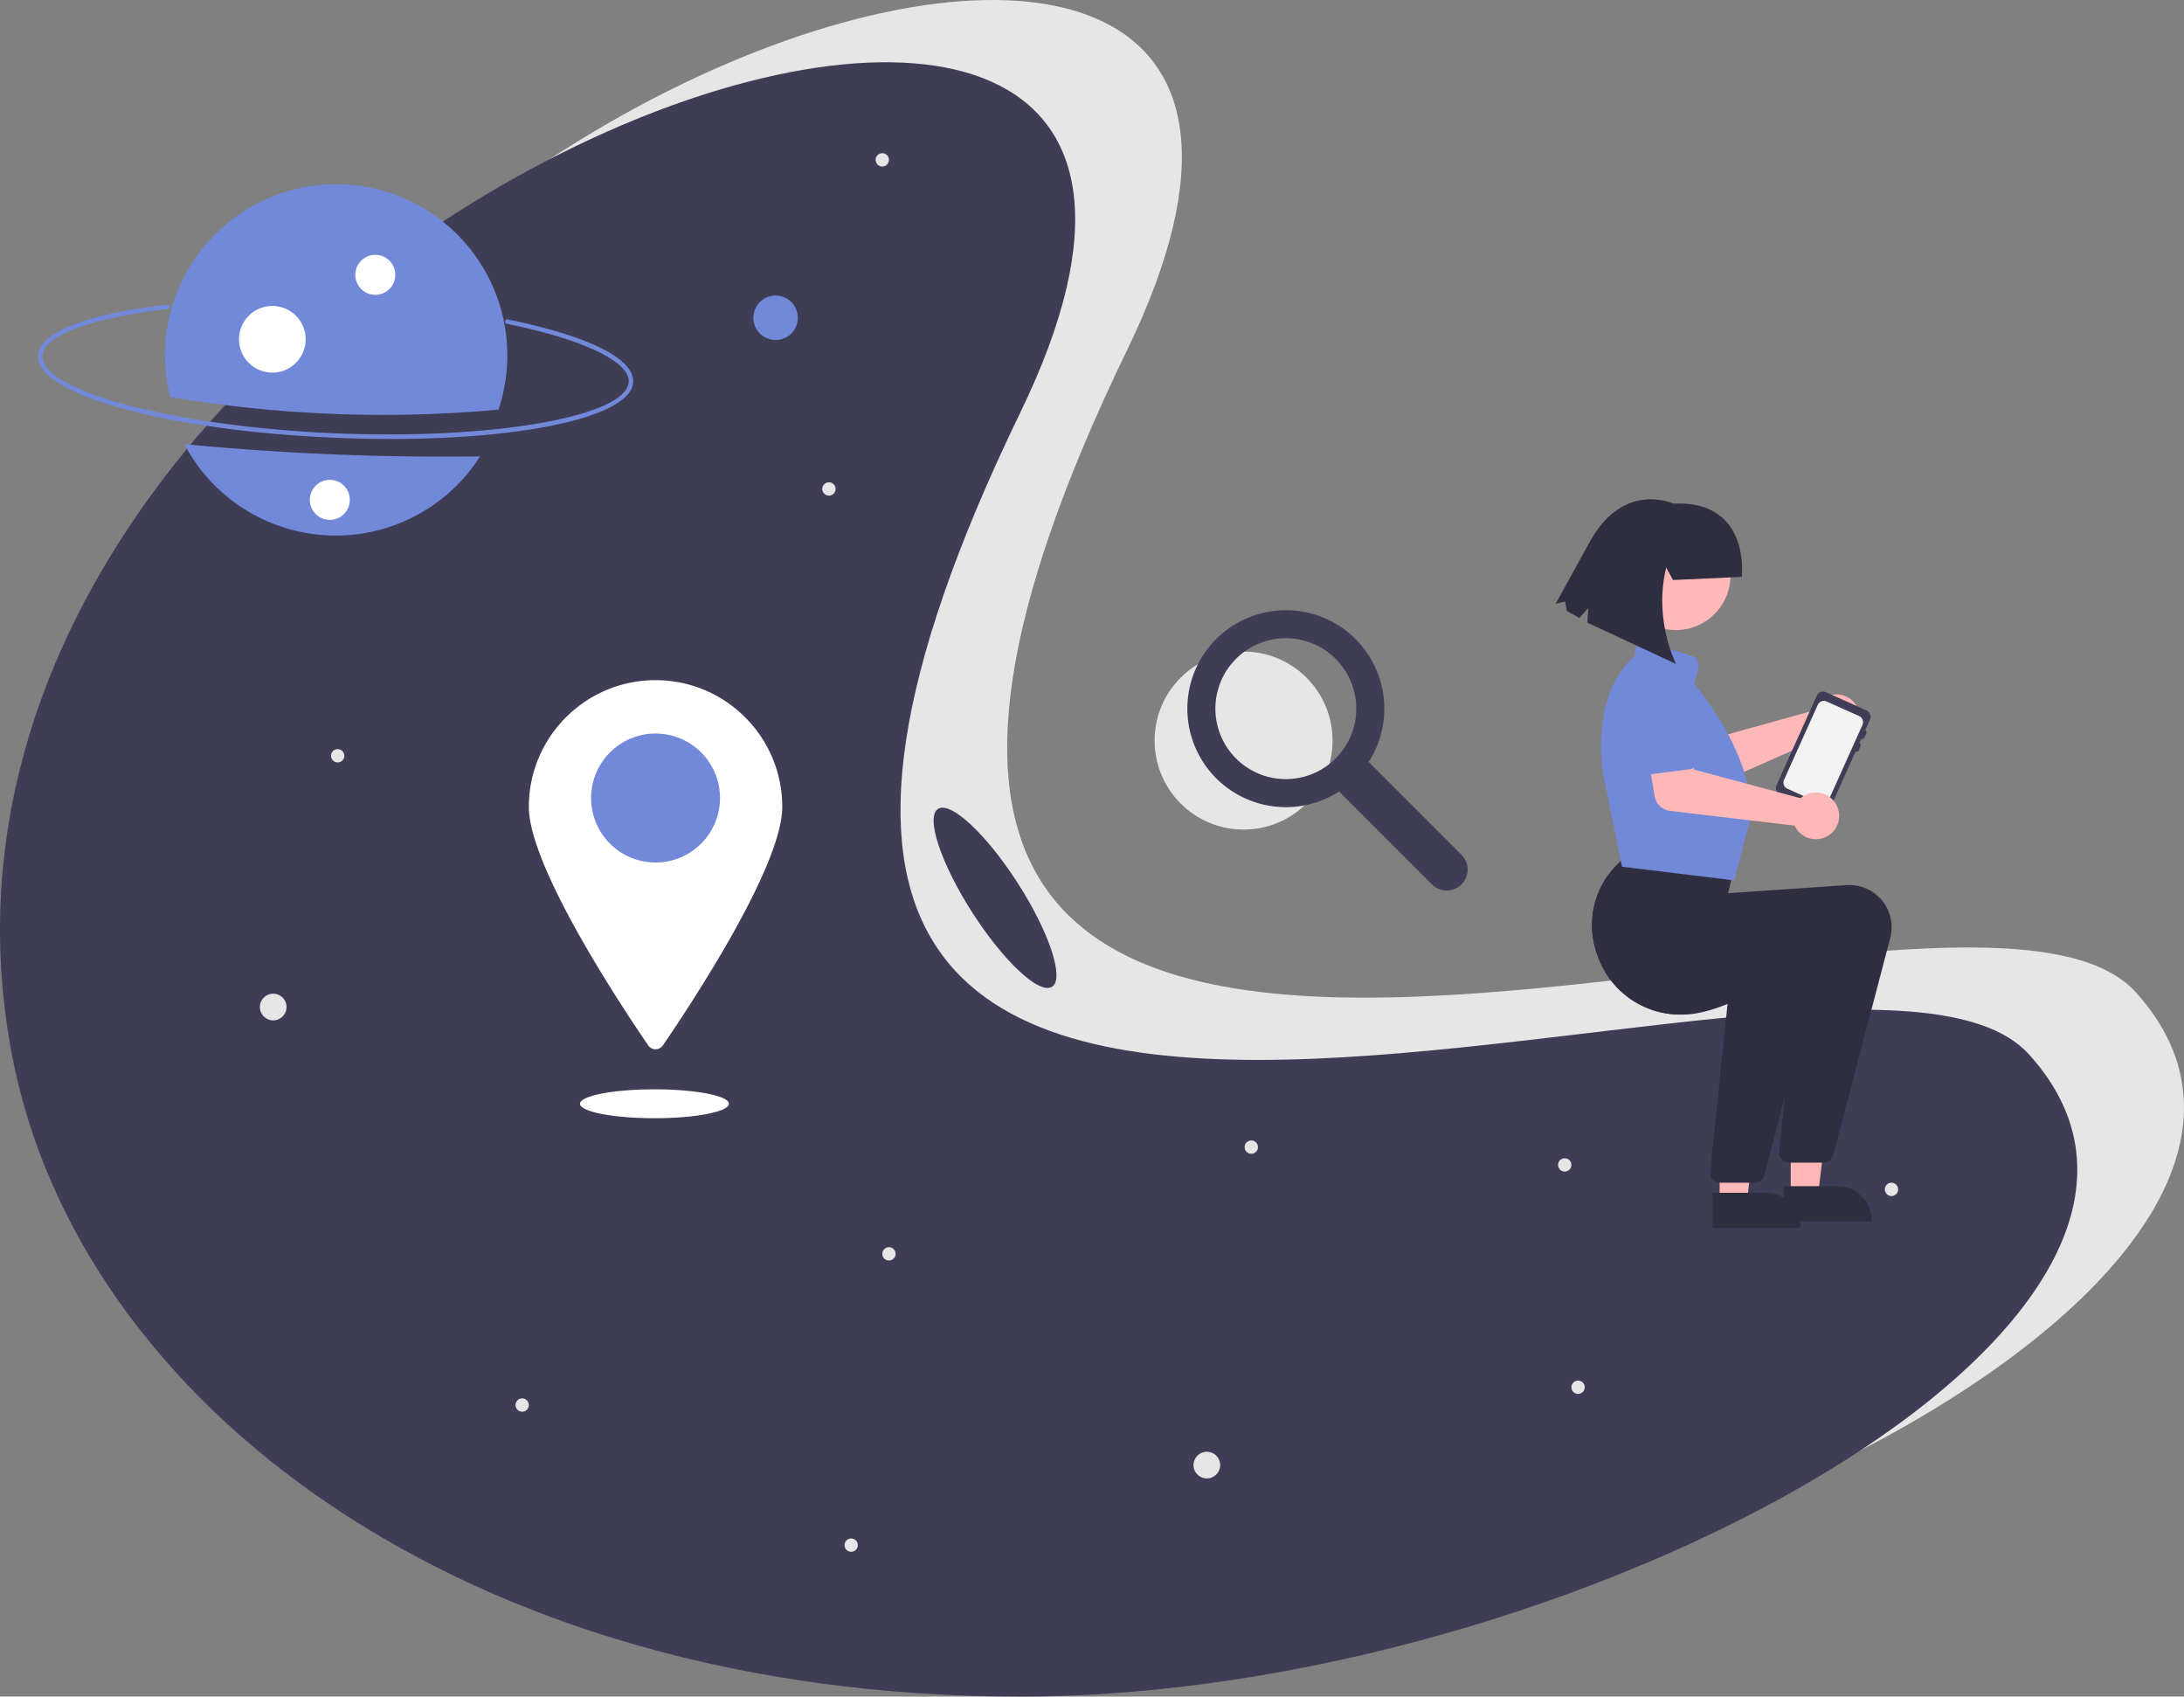<svg xmlns="http://www.w3.org/2000/svg" width="982.487" height="763.014"  xmlns:v="https://vecta.io/nano"><rect width="100%" height="100%" fill="#808080" stroke="none"/><circle cx="559.433" cy="333.061" r="40.03" fill="#e6e6e6"/><path d="M657.539 384.502l-41.832-41.832c6.478-10.076 8.6-22.347 5.883-34.014s-10.044-21.736-20.309-27.912c-19.834-11.849-45.439-6.53-58.914 12.238a44.31 44.31 0 0 0 60.033 62.995l41.832 41.832a9.41 9.41 0 0 0 13.307-13.307zm-56.701-43.394c-10.688 10.689-27.439 12.339-40.007 3.941s-17.454-24.504-11.67-38.469 20.628-21.899 35.454-18.951 25.503 15.96 25.503 31.075c.011 8.405-3.329 16.468-9.28 22.404z" fill="#3f3d56"/><path d="M960.773 446.206c106.98 118.308-203.137 288.808-453.72 288.808S83.107 602.907 53.334 446.206c-72.19-379.947 615.077-621.439 453.719-288.808-235.198 484.848 369.47 195.638 453.72 288.808z" fill="#e6e6e6"/><path d="M912.773 474.206c106.98 118.308-203.137 288.808-453.72 288.808S35.107 630.907 5.334 474.206c-72.19-379.947 615.077-621.439 453.719-288.808-235.198 484.848 369.47 195.638 453.72 288.808z" fill="#3f3d56"/><path d="M149.594 196.825c-75.067-3.305-133.271-19.498-132.507-36.864.458-10.412 21.703-18.784 58.287-22.97a1 1 0 0 1 .228 1.987c-34.462 3.943-56.117 12.017-56.516 21.071-.691 15.705 59.114 31.631 130.597 34.778s132.456-7.461 133.148-23.166c.4-9.092-20.597-19.066-54.798-26.028a1 1 0 0 1 .399-1.96c36.301 7.391 56.857 17.624 56.397 28.076-.765 17.366-60.166 28.381-135.234 25.076zm-66.671 2.909c12.78 24.278 37.516 39.919 64.928 41.057s53.359-12.4 68.107-35.535a1211.87 1211.87 0 0 1-133.036-5.522zm141.34-15.513a77 77 0 1 0-147.75-5.706c48.796 8.283 98.46 10.201 147.749 5.706z" fill="#7289da"/><g fill="#fff"><circle cx="168.834" cy="123.601" r="9"/><circle cx="122.513" cy="152.591" r="15"/></g><circle cx="348.905" cy="142.898" r="10" fill="#7289da"/><g fill="#e6e6e6"><circle cx="122.905" cy="452.898" r="6"/><circle cx="542.905" cy="658.898" r="6"/><circle cx="151.905" cy="339.898" r="3"/><circle cx="399.905" cy="563.898" r="3"/><circle cx="850.905" cy="534.898" r="3"/><circle cx="709.905" cy="623.898" r="3"/><circle cx="562.905" cy="515.898" r="3"/><circle cx="372.905" cy="219.898" r="3"/><circle cx="396.905" cy="71.898" r="3"/><circle cx="382.905" cy="694.898" r="3"/><circle cx="234.905" cy="631.898" r="3"/><circle cx="703.905" cy="523.898" r="3"/></g><g fill="#fff"><circle cx="148.374" cy="224.799" r="9"/><path d="M351.905 362.898c0 26.88-41.559 89.516-53.705 107.247a3.99 3.99 0 0 1-6.591 0c-12.145-17.731-53.705-80.366-53.705-107.247 0-31.48 25.52-57 57-57s57 25.52 57 57z"/></g><circle cx="294.905" cy="358.898" r="29" fill="#7289da"/><ellipse cx="294.405" cy="496.398" rx="33.5" ry="6.5" fill="#fff"/><path d="M816.853 317.92c-.254.492-.468 1.003-.641 1.529l-47.783 13.277-8.611-8.427-14.416 11.333 13.794 16.399a8 8 0 0 0 9.353 2.169l51.616-22.785a10.5 10.5 0 0 0 16.18-11.126 10.5 10.5 0 0 0-19.493-2.369z" fill="#ffb8b8"/><path d="M766.746 333.503l-17.935 13.96a4.5 4.5 0 0 1-6.682-1.337l-11.147-19.727a12.5 12.5 0 0 1 19.769-15.294l16.338 15.594a4.5 4.5 0 0 1-.344 6.805z" fill="#7289da"/><path d="M821.435 311.317l18.188 8.183a3.15 3.15 0 0 1 1.58 4.164l-2.153 4.786c.527.239.763.859.527 1.388l-.861 1.915c-.239.527-.859.763-1.388.527l-.861 1.915c.527.239.763.859.527 1.388l-.861 1.915c-.239.527-.859.763-1.388.527l-11.628 25.846a3.15 3.15 0 0 1-4.164 1.58l-18.188-8.183a3.15 3.15 0 0 1-1.58-4.164l18.089-40.205a3.15 3.15 0 0 1 4.164-1.58z" fill="#3f3d56"/><path d="M804.065 354.719l14.591 6.571c1.522.68 3.308.005 3.999-1.512l15.178-33.748c.678-1.519.003-3.301-1.511-3.989l-4.587-2.068-10.014-4.503a3.02 3.02 0 0 0-3.989 1.522l-15.178 33.737c-.681 1.519-.005 3.302 1.511 3.989z" fill="#f2f2f2"/><path fill="#ffb8b8" d="M773.577 540.443l12.26-.001 5.833-47.288-18.095.001.002 47.288z"/><path d="M770.45 536.44l24.145-.001c4.081 0 7.994 1.621 10.88 4.506s4.507 6.799 4.507 10.88v.5l-39.531.001z" fill="#2f2e41"/><path fill="#ffb8b8" d="M805.577 537.443l12.26-.001 5.833-47.288-18.095.001.002 47.288z"/><g fill="#2f2e41"><path d="M802.45 533.44l24.145-.001a15.39 15.39 0 0 1 10.88 4.506c2.886 2.885 4.507 6.799 4.507 10.88v.5l-39.531.001zm-83.865-103.962a39.41 39.41 0 0 0 36.9 26.81l.62.01c6.33.18 13.76-1.86 21.05-4.79 14.4-5.79 28.23-15.06 31.9-17.61l-8.74 84.03c-.129 1.268.285 2.532 1.138 3.478s2.067 1.489 3.342 1.492h15.53c2.048.001 3.839-1.379 4.36-3.36l25.64-97.65a19.03 19.03 0 0 0-19.71-23.83l-53.26 3.65 3.72-14.88-47.54-3.16-.14.1c-1.14.83-2.25 1.7-3.31 2.61a40.27 40.27 0 0 0-6.99 7.66 38.49 38.49 0 0 0-4.51 35.44z"/><path d="M718.585 429.478c5.354 15.87 20.153 26.622 36.9 26.81 7.814-3.954 15.354-8.428 22.57-13.39l-.9 8.61-7.84 75.42c-.129 1.268.285 2.532 1.138 3.478s2.067 1.489 3.342 1.492h15.53c2.048.001 3.839-1.379 4.36-3.36l25.64-97.65a19.03 19.03 0 0 0-19.71-23.83l-53.26 3.65 3.72-14.88-26.98-1.79a38.49 38.49 0 0 0-4.51 35.44z"/></g><path d="M730.017 389.828l-.358-.043L721.364 349c-.071-.354-6.852-35.533 13.937-53.924l.362-2.517a4.5 4.5 0 0 1 5.787-3.658l19.585 6.075a4.49 4.49 0 0 1 3.019 5.442l-1.904 7.242c2.64 3.1 33.715 40.512 22.89 69.335l-4.848 18.952z" fill="#7289da"/><path d="M811.338 357.997c-.468.295-.913.626-1.329.99l-47.897-12.858-3.131-11.634-18.175 2.431 3.542 21.134a8 8 0 0 0 6.951 6.622l56.032 6.619a10.5 10.5 0 0 0 19.589-1.355 10.5 10.5 0 0 0-15.581-11.95z" fill="#ffb8b8"/><path d="M760.266 345.944l-22.541 2.904a4.5 4.5 0 0 1-5.074-4.548l.43-22.655a12.5 12.5 0 0 1 10.844-13.926 12.5 12.5 0 0 1 13.956 10.806l6.142 21.734a4.5 4.5 0 0 1-3.756 5.686z" fill="#7289da"/><circle cx="753.921" cy="258.804" r="24.561" fill="#ffb8b8"/><path d="M752.628 260.855l-3.075-5.6c-5.825 23.732 4.464 43.373 4.464 43.373l-39.932-18.601.38-6.6-3.951 4.484-5.677-3.129-.75-4.281-4.286 1.062 15.644-28.387c15.182-27.013 37.255-16.7 37.255-16.7 35.115-1.669 30.827 32.975 30.827 32.975z" fill="#2f2e41"/><ellipse cx="556.161" cy="472.391" rx="12.179" ry="47.5" transform="matrix(.842 -.54 .54 .842 -275.752 306.362)" fill="#3f3d56"/></svg>
